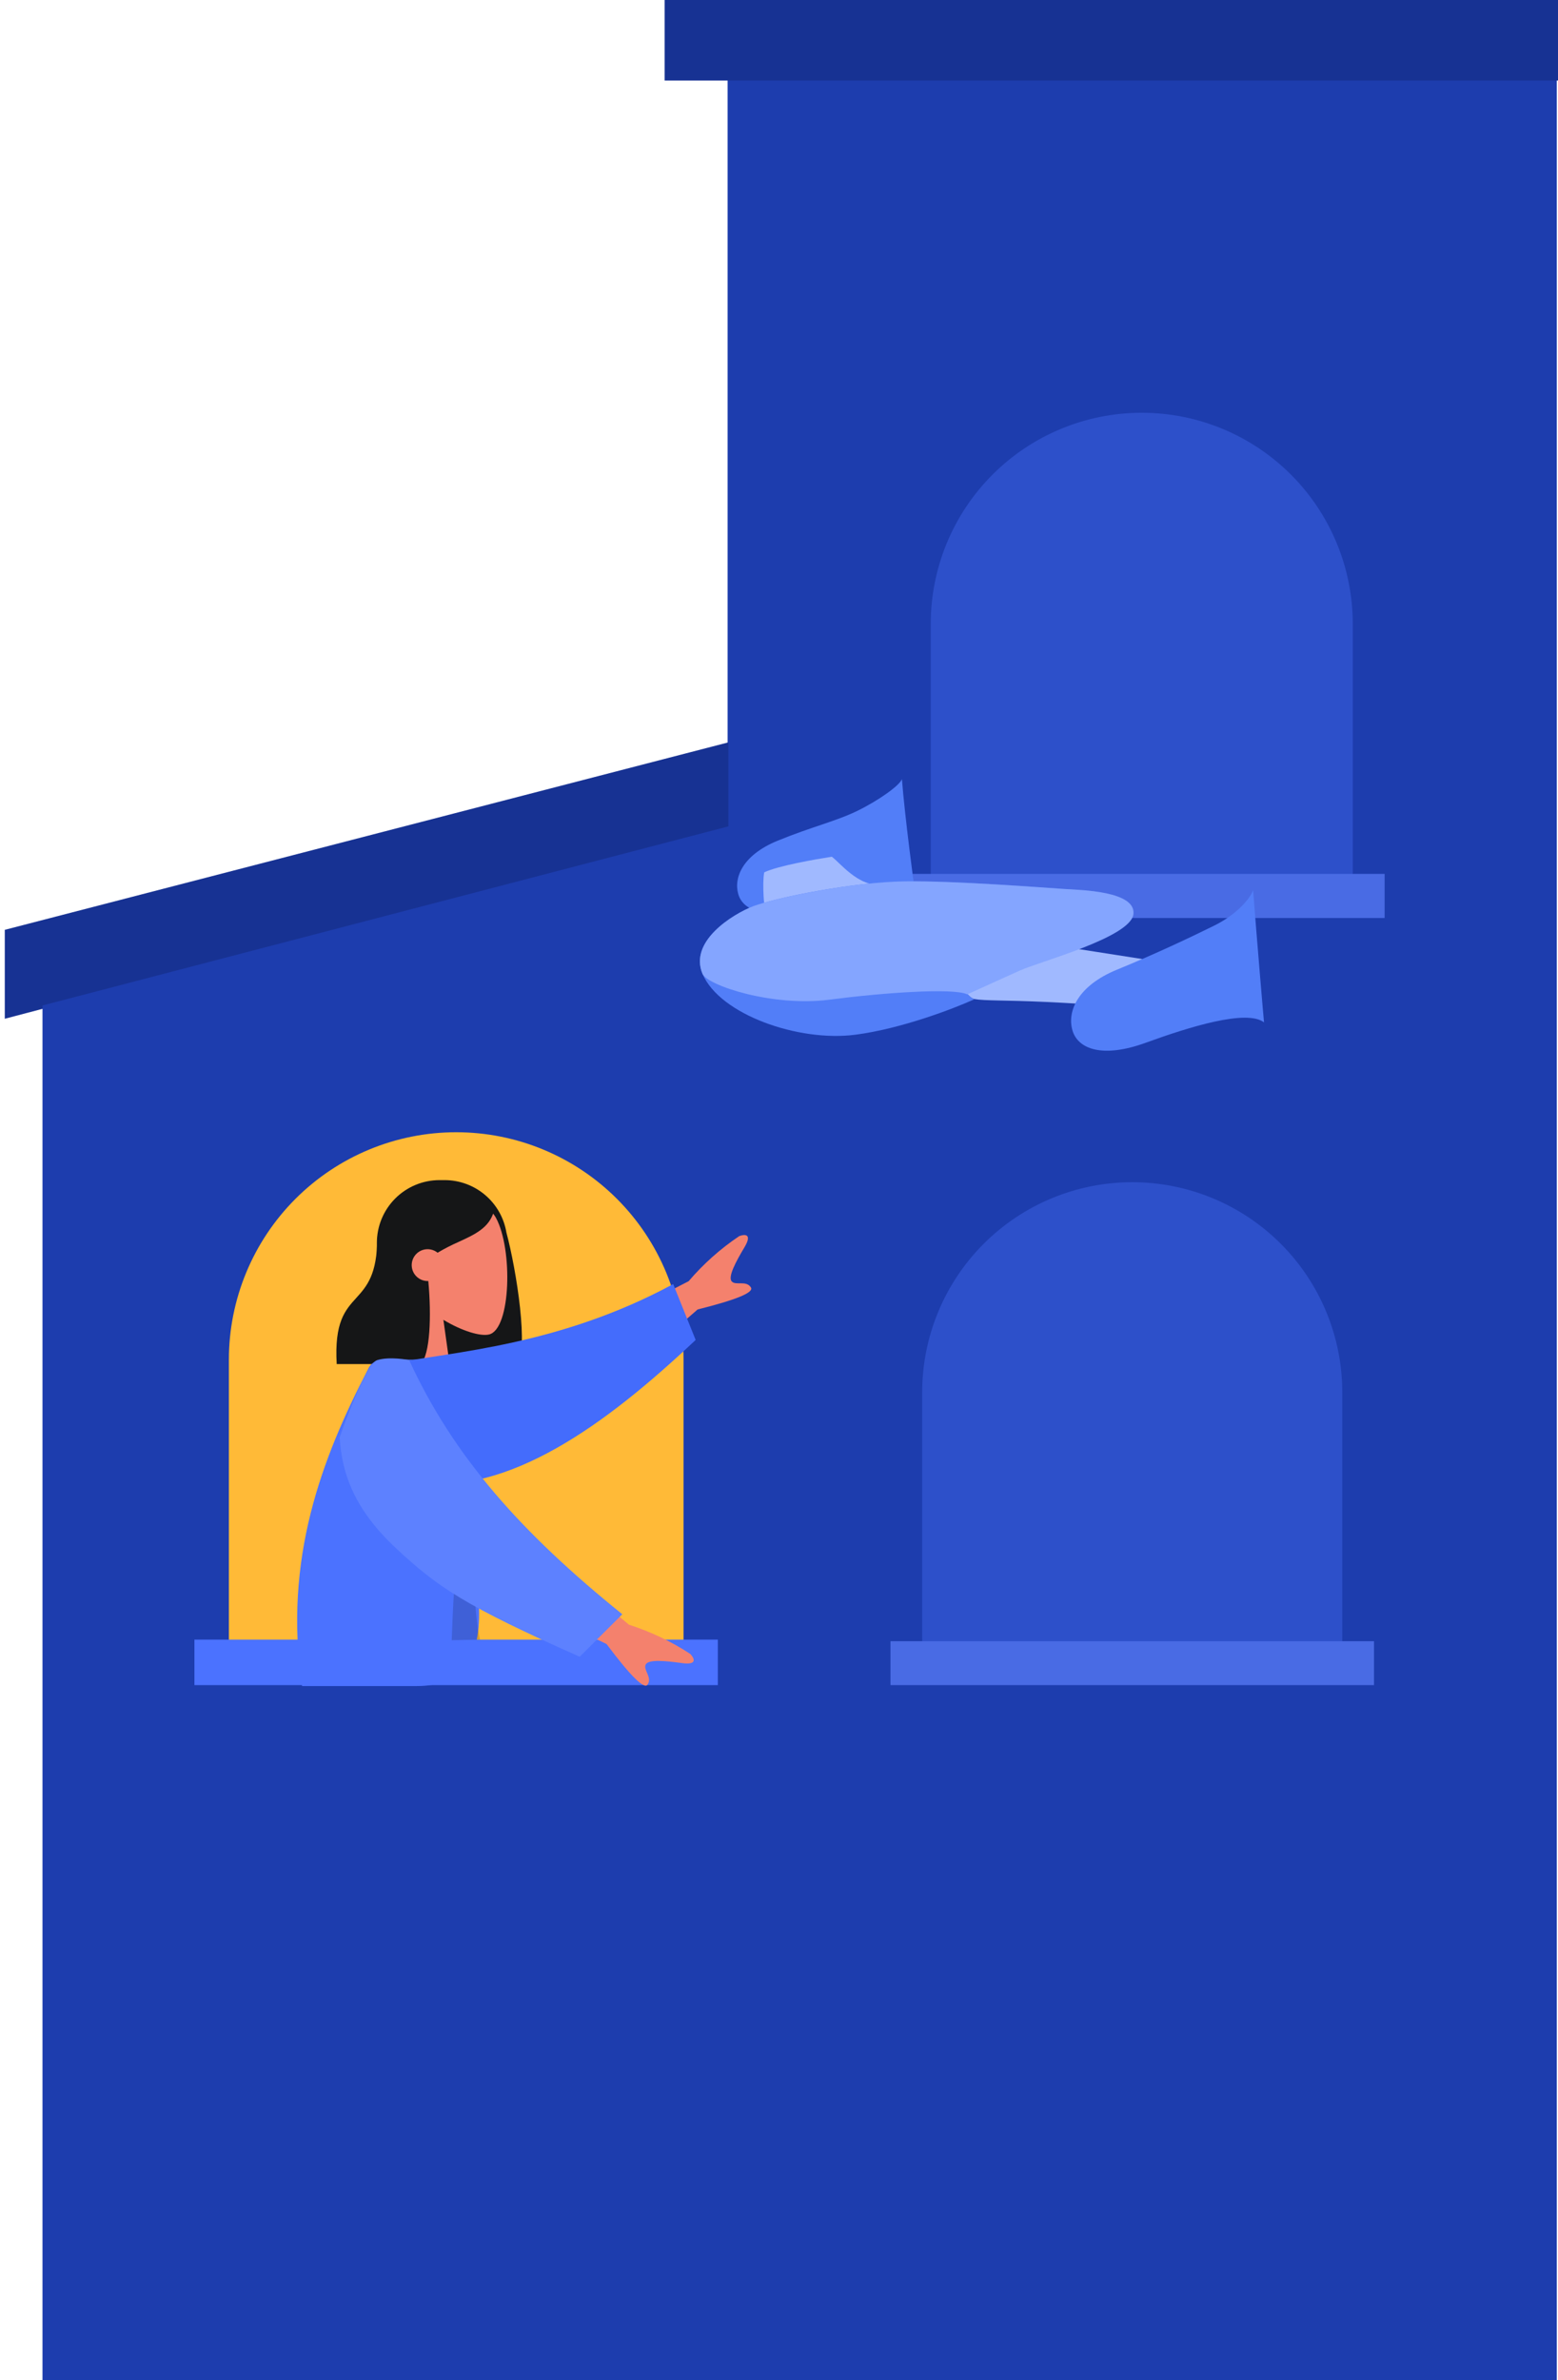 <svg width="298" height="455" viewBox="0 0 298 455" fill="none" xmlns="http://www.w3.org/2000/svg">
<path d="M297.761 7.699H139.169V664.323H297.761V7.699Z" fill="#1D3DAE"/>
<path d="M307.053 0H127.123V15.397H307.053V0Z" fill="#173293"/>
<path d="M0.914 177.756L139.32 141.917V158.329L0.914 194.759V177.756Z" fill="#173293"/>
<path d="M182.116 146.807L8.128 192.217V713H182.116V146.807Z" fill="#1D3DAE"/>
<path d="M43.777 259.931C43.777 248.399 48.358 237.34 56.512 229.185C64.667 221.031 75.727 216.45 87.259 216.45V216.45C98.791 216.45 109.85 221.031 118.005 229.185C126.159 237.34 130.74 248.399 130.74 259.931V316.736H43.777V259.931Z" fill="#FFBA37"/>
<path fill-rule="evenodd" clip-rule="evenodd" d="M84.07 225.603C80.892 225.605 77.844 226.868 75.597 229.115C73.349 231.362 72.086 234.41 72.085 237.588V249.066C72.085 252.003 73.164 254.838 75.117 257.032C77.069 259.226 79.759 260.627 82.676 260.968C82.673 261 82.673 261.031 82.676 261.063H98.748C101.301 258.571 98.748 242.622 96.864 235.637C96.401 232.834 94.958 230.286 92.791 228.448C90.624 226.611 87.875 225.602 85.034 225.603H84.07Z" fill="#151617"/>
<path fill-rule="evenodd" clip-rule="evenodd" d="M84.81 252.316C88.395 254.474 91.924 255.522 93.574 255.104C97.721 254.033 98.106 238.865 94.895 232.878C91.684 226.891 75.189 224.293 74.352 236.145C74.068 240.259 75.796 243.949 78.344 246.926L73.767 268.254H87.04L84.81 252.316Z" fill="#F4816D"/>
<path fill-rule="evenodd" clip-rule="evenodd" d="M72.574 236.195C72.959 235.815 73.332 235.442 73.689 235.113V234.684C73.689 234.684 77.864 226.144 84.281 226.144C90.697 226.144 92.715 229.12 94.438 231.651C93.54 234.74 90.82 235.994 87.748 237.404C86.358 238.014 85.006 238.708 83.701 239.484C83.322 239.178 82.876 238.968 82.399 238.871C81.922 238.773 81.429 238.792 80.961 238.924C80.493 239.057 80.064 239.299 79.709 239.632C79.354 239.965 79.084 240.378 78.921 240.836C78.759 241.295 78.709 241.786 78.775 242.268C78.841 242.75 79.022 243.209 79.302 243.606C79.583 244.004 79.954 244.329 80.386 244.553C80.818 244.778 81.297 244.895 81.783 244.896H81.923C82.536 251.474 82.291 258.989 80.462 260.773H64.402C63.939 252.762 66.013 250.477 68.131 248.141C70.121 245.944 72.156 243.681 72.156 236.607L72.574 236.195Z" fill="#151617"/>
<path fill-rule="evenodd" clip-rule="evenodd" d="M57.774 322.322H79.688C98.508 322.322 92.459 298.39 79.688 259.931H73.104C72.514 259.94 71.941 260.123 71.454 260.456C70.967 260.789 70.589 261.258 70.367 261.804C61.548 278.779 54.162 298.05 57.774 322.322Z" fill="#4B72FF"/>
<path d="M137.297 313.448H37.188V322.144H137.297V313.448Z" fill="#4B72FF"/>
<path fill-rule="evenodd" clip-rule="evenodd" d="M112.244 254.964L131.716 244.93C134.53 241.631 137.782 238.734 141.382 236.317C142.336 235.944 144.003 235.76 142.386 238.458C140.769 241.156 139.186 244.1 139.955 244.964C140.725 245.828 142.743 244.696 143.629 246.129C144.235 247.084 140.836 248.485 133.433 250.332L119.157 262.774L112.244 254.964Z" fill="#F4816D"/>
<path fill-rule="evenodd" clip-rule="evenodd" d="M74.744 260.69C86.662 258.432 107.076 257.211 128.761 245.482L133.059 256.158C115.605 272.631 97.232 285.803 79.543 283.501C76.561 283.116 79.326 274.42 74.744 260.69Z" fill="#446CFC"/>
<path fill-rule="evenodd" clip-rule="evenodd" d="M86.394 313.559L91.802 313.448C89.678 304.183 91.245 283.133 91.245 283.133C87.532 291.384 86.885 300.047 86.394 313.559Z" fill="black" fill-opacity="0.16"/>
<path fill-rule="evenodd" clip-rule="evenodd" d="M103.48 296.568L120.316 310.605C124.453 311.923 128.391 313.798 132.022 316.179C132.736 316.915 133.566 318.37 130.433 317.935C127.3 317.5 123.995 317.177 123.499 318.225C123.003 319.273 124.82 320.672 123.855 322.06C123.209 322.99 120.596 320.401 116.018 314.295L99.004 305.972L103.48 296.568Z" fill="#F4816D"/>
<path fill-rule="evenodd" clip-rule="evenodd" d="M78.255 259.998C86.745 278.5 99.784 293.083 119.028 308.597L110.878 316.72C88.914 306.975 83.757 303.43 75.864 296.094C67.97 288.758 65.4 281.973 64.965 274.793C64.965 274.793 69.771 260.779 72.14 260.021C74.509 259.262 78.255 259.998 78.255 259.998Z" fill="#5D81FF"/>
<path opacity="0.35" d="M178.024 119.268C178.024 108.564 182.277 98.298 189.846 90.729C197.415 83.16 207.68 78.908 218.384 78.908C229.088 78.91 239.353 83.162 246.922 90.731C254.49 98.3 258.743 108.564 258.744 119.268V172.015H178.024V119.268Z" fill="#4B72FF"/>
<path d="M264.838 167.064H171.926V175.493H264.838V167.064Z" fill="#496BE4"/>
<path opacity="0.35" d="M176.386 266.175C176.388 255.52 180.621 245.303 188.155 237.77C195.69 230.236 205.908 226.004 216.562 226.004V226.004C221.838 226.004 227.062 227.042 231.936 229.061C236.811 231.079 241.24 234.038 244.971 237.768C248.701 241.498 251.661 245.927 253.68 250.801C255.699 255.675 256.738 260.899 256.738 266.175V318.699H176.386V266.175Z" fill="#4B72FF"/>
<path d="M262.808 313.754H170.32V322.144H262.808V313.754Z" fill="#496BE4"/>
<path d="M141.208 170.922C140.294 167.75 142.1 163.441 148.695 160.737C155.29 158.034 159.939 156.997 164.042 154.984C168.145 152.972 172.125 150.118 172.509 148.936C173.067 156.15 174.868 169.562 174.901 169.696C171.963 167.466 160.769 170.387 153.534 173.041C146.298 175.694 142.123 174.1 141.208 170.922Z" fill="#527EF8"/>
<path d="M159.104 163.781C161.116 165.331 164.818 170.343 169.891 168.915L146.478 175.488C146.193 173.598 145.742 169.211 146.171 166.769C148.847 165.504 155.91 164.283 159.104 163.781Z" fill="#A0B9FF"/>
<path d="M206.861 181.525L229.622 185.081L220.519 192.825C220.519 192.825 208.06 191.91 200.016 191.542C191.971 191.174 188.465 191.347 186.341 190.985C185.226 190.65 183.738 189.051 185.689 187.462C188.131 185.472 203.004 181.564 204.999 179.908C204.353 180.756 206.12 181.486 206.861 181.525Z" fill="#A0B9FF"/>
<path d="M216.01 173.269C215.72 175.382 197.301 179.117 196.499 180.148C196.499 180.148 187.579 185.483 185.244 187.267C182.908 189.051 186.308 191.057 186.308 191.057C182.233 192.897 172.327 196.671 163.614 197.808C152.733 199.235 137.642 193.939 134.376 186.174C131.761 179.964 140.084 174.791 144.142 173.213C148.914 171.496 163.263 168.625 173.052 168.491C182.841 168.358 200.284 169.746 203.617 169.952C206.577 170.136 216.294 171.156 216.01 173.269Z" fill="#527EF8"/>
<path d="M203.611 169.952C206.577 170.136 217.325 170.314 216.789 174.768C216.254 179.223 198.951 183.783 194.993 185.572C188.816 188.359 185.02 190.093 185.02 190.093C182.233 188.794 168.43 189.831 158.663 191.108C147.776 192.529 135.295 188.376 134.369 186.174C131.755 179.964 140.078 174.791 144.136 173.213C148.908 171.496 163.257 168.625 173.046 168.491C182.835 168.358 200.277 169.746 203.611 169.952Z" fill="#84A5FF"/>
<path d="M205.122 196.961C204.08 193.354 206.131 188.448 213.635 185.377C221.138 182.305 227.521 179.273 232.181 176.982C236.842 174.69 239.244 171.513 239.685 170.169C240.303 178.37 241.736 195.316 241.77 195.445C238.425 192.891 227.365 196.353 219.137 199.347C210.909 202.34 206.159 200.573 205.122 196.961Z" fill="#527EF8"/>
</svg>
